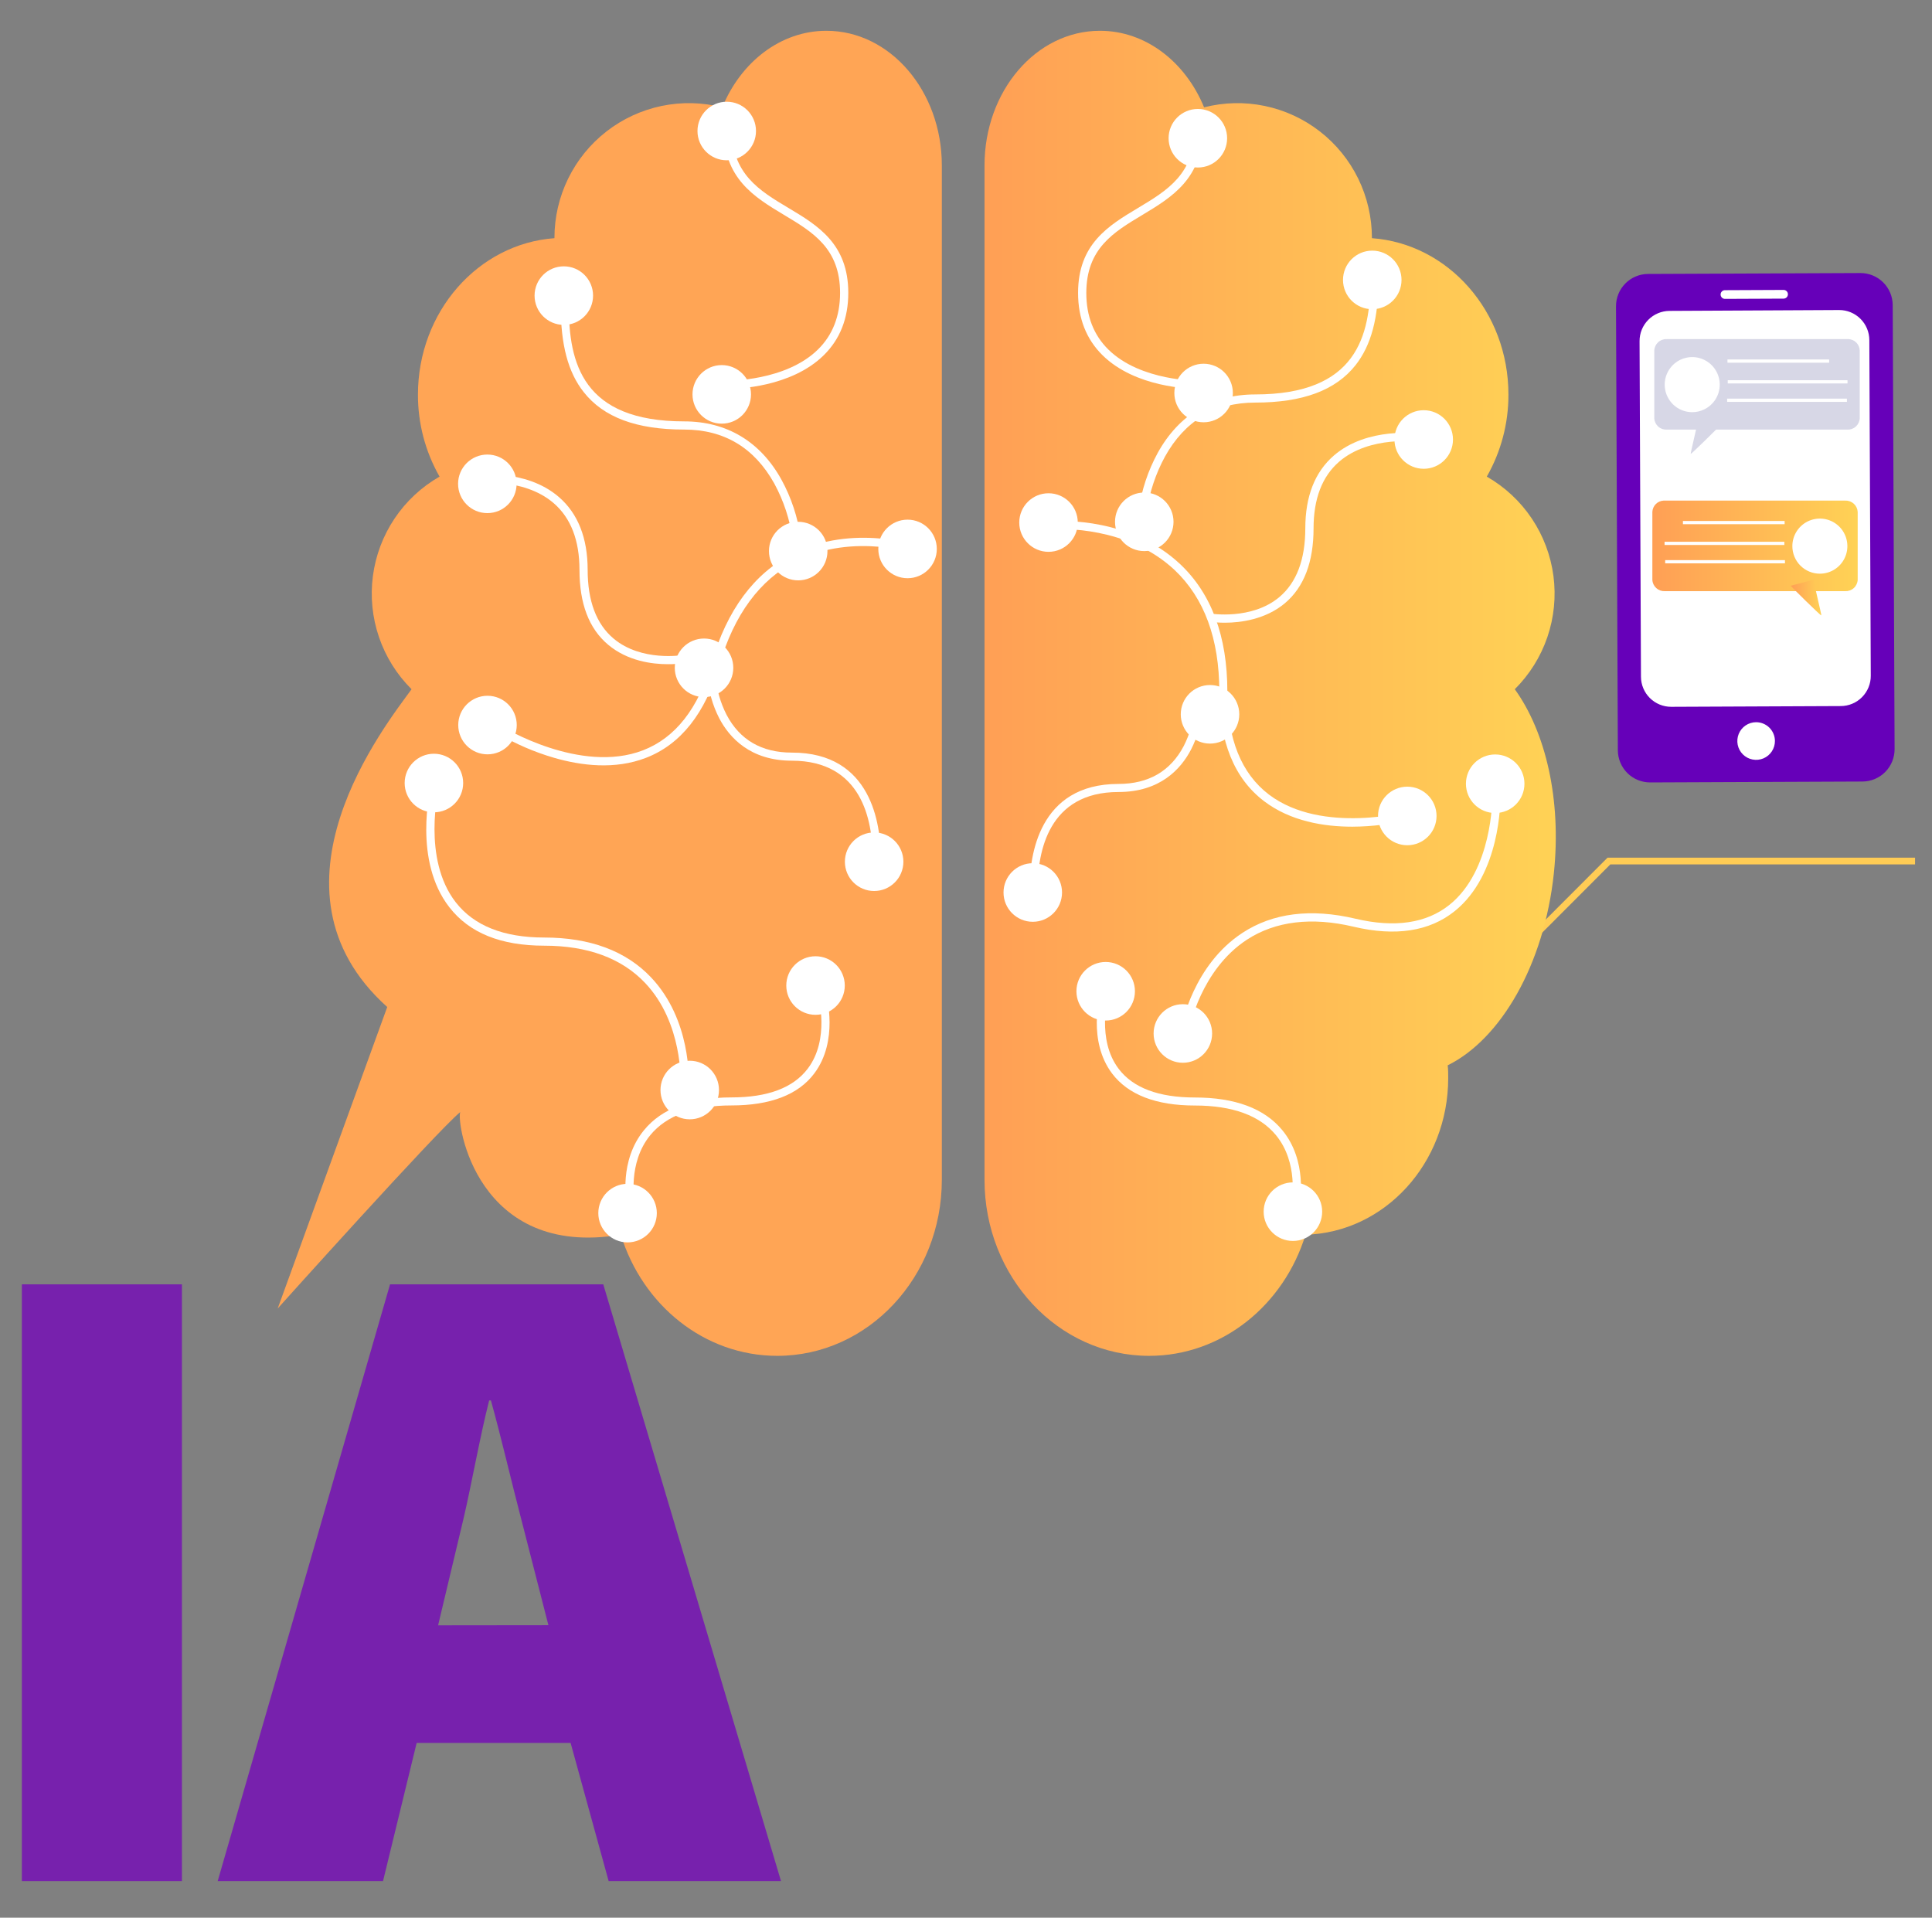 <svg width="136" height="135" viewBox="0 0 136 135" fill="none" xmlns="http://www.w3.org/2000/svg">
<rect x="0" y="0" width="136" height="135" fill="#808080" stroke="none"/>
<path d="M58.174 2.167C54.943 2.167 52.153 4.37 50.843 7.556C49.444 7.198 47.983 7.165 46.57 7.459C45.157 7.754 43.83 8.367 42.691 9.254C41.551 10.14 40.628 11.275 39.994 12.573C39.359 13.871 39.029 15.297 39.029 16.742V16.767C33.661 17.156 29.421 21.942 29.421 27.779C29.415 29.803 29.939 31.794 30.942 33.552C29.674 34.277 28.591 35.285 27.778 36.498C26.964 37.712 26.441 39.097 26.25 40.546C26.059 41.995 26.206 43.469 26.678 44.852C27.15 46.235 27.935 47.49 28.971 48.519C27.196 50.978 17.946 62.53 27.259 70.891L19.548 92.113C19.548 92.113 30.738 79.65 32.396 78.287C32.122 79.054 33.551 88.618 43.702 86.92C45.223 91.87 49.578 95.447 54.712 95.447C61.111 95.447 66.299 89.897 66.299 83.05V11.648C66.299 6.412 62.661 2.167 58.174 2.167Z" fill="#FFA555"/>
<path d="M106.172 68.047L105.838 67.712L113.16 60.377H134.807V60.851H113.358L106.172 68.047Z" fill="#FFCC55"/>
<path d="M106.631 48.519C107.667 47.49 108.452 46.235 108.924 44.852C109.396 43.469 109.543 41.995 109.352 40.546C109.161 39.097 108.639 37.712 107.825 36.498C107.011 35.285 105.928 34.277 104.66 33.552C105.664 31.794 106.189 29.803 106.184 27.779C106.184 21.928 101.942 17.156 96.574 16.767V16.742C96.573 15.297 96.243 13.871 95.609 12.573C94.974 11.275 94.052 10.14 92.912 9.254C91.772 8.367 90.445 7.754 89.032 7.459C87.619 7.165 86.158 7.198 84.76 7.556C83.45 4.37 80.663 2.167 77.428 2.167C72.934 2.167 69.303 6.412 69.303 11.648V83.05C69.303 89.897 74.491 95.447 80.891 95.447C86.025 95.447 90.379 91.872 91.9 86.92C97.47 86.767 101.944 81.886 101.944 75.895C101.944 75.589 101.944 75.285 101.908 74.995C105.642 73.15 108.7 67.912 109.381 61.477C109.927 56.273 108.799 51.525 106.631 48.519Z" fill="url(#paint0_linear_209_1078)"/>
<path d="M91.487 84.701L90.927 84.591L91.206 84.647L90.927 84.591C90.927 84.564 91.431 81.871 89.822 79.915C88.68 78.527 86.759 77.825 84.108 77.825C81.376 77.825 79.416 77.065 78.286 75.575C76.552 73.28 77.417 70.13 77.455 69.998L78.003 70.153C78.003 70.182 77.178 73.168 78.742 75.236C79.76 76.585 81.567 77.26 84.108 77.26C86.939 77.26 89.011 78.034 90.267 79.562C92.046 81.722 91.509 84.582 91.487 84.701Z" fill="white"/>
<path d="M83.164 72.32C83.198 72.142 83.996 67.939 87.456 65.673C89.597 64.269 92.273 63.934 95.414 64.674C98.183 65.329 100.409 64.998 102.036 63.695C105.069 61.261 105.047 56.194 105.045 56.144H105.615C105.615 56.369 105.644 61.544 102.395 64.145C100.625 65.567 98.232 65.934 95.284 65.237C92.336 64.539 89.777 64.841 87.77 66.154C84.517 68.283 83.726 72.387 83.726 72.427L83.164 72.32Z" fill="white"/>
<path d="M95.194 58.196C93.19 58.196 90.837 57.814 88.977 56.396C86.885 54.806 85.831 52.209 85.831 48.679C85.831 44.977 84.775 42.104 82.686 40.129C79.356 36.992 74.496 37.251 74.446 37.253L74.413 36.684C74.622 36.684 79.569 36.41 83.077 39.715C85.279 41.789 86.397 44.802 86.397 48.667C86.397 52.011 87.382 54.455 89.319 55.931C93.08 58.788 99.236 57.112 99.297 57.096L99.45 57.645C98.059 58.004 96.63 58.19 95.194 58.196Z" fill="white"/>
<path d="M80.722 36L80.153 35.939C80.354 34.513 80.811 33.135 81.502 31.871C82.989 29.187 85.355 27.767 88.35 27.767C95.504 27.767 96.47 23.657 96.47 19.634H97.039C97.039 22.378 96.524 24.307 95.419 25.709C94.019 27.479 91.707 28.341 88.35 28.341C85.541 28.341 83.407 29.619 82.009 32.139C81.355 33.339 80.919 34.647 80.722 36Z" fill="white"/>
<path d="M86.227 43.837C85.844 43.839 85.462 43.811 85.083 43.754L85.182 43.191C85.211 43.191 88.103 43.677 90.06 42.03C91.271 41.011 91.885 39.384 91.885 37.195C91.885 34.945 92.558 33.224 93.895 32.069C96.264 30.022 99.816 30.517 99.962 30.539L99.881 31.104C99.836 31.104 96.428 30.629 94.264 32.504C93.064 33.543 92.466 35.123 92.466 37.195C92.466 39.562 91.792 41.337 90.444 42.469C89.096 43.6 87.341 43.837 86.227 43.837ZM99.883 31.104L99.924 30.82L99.883 31.104Z" fill="white"/>
<path d="M84.324 27.371C83.744 27.371 79.924 27.281 77.612 25.009C76.469 23.884 75.889 22.408 75.889 20.621C75.889 17.17 78.032 15.885 80.104 14.643C82.176 13.401 84.103 12.245 84.103 9.018H84.674C84.674 12.573 82.499 13.876 80.405 15.138C78.383 16.351 76.469 17.496 76.469 20.626C76.469 22.253 76.99 23.593 78.021 24.606C80.306 26.856 84.353 26.806 84.393 26.804V27.376L84.324 27.371Z" fill="white"/>
<path d="M73.049 62.505H72.48C72.48 60.304 73.089 55.186 78.734 55.186C80.852 55.186 82.396 54.286 83.324 52.524C83.759 51.674 84.024 50.747 84.103 49.795L84.674 49.819C84.593 50.849 84.308 51.852 83.838 52.772C83.128 54.133 81.666 55.755 78.734 55.755C73.788 55.755 73.049 59.985 73.049 62.505Z" fill="white"/>
<path d="M44.118 84.701C44.093 84.582 43.556 81.722 45.338 79.555C46.592 78.028 48.663 77.254 51.494 77.254C54.038 77.254 55.842 76.579 56.86 75.229C58.433 73.161 57.608 70.175 57.601 70.146L58.15 69.991C58.185 70.124 59.048 73.273 57.318 75.569C56.195 77.067 54.227 77.819 51.494 77.819C48.843 77.819 46.917 78.523 45.776 79.911C44.167 81.873 44.67 84.557 44.675 84.584L44.118 84.701Z" fill="white"/>
<path d="M48.477 76.259L47.906 76.23C47.906 76.187 48.086 72.013 45.407 69.192C43.758 67.453 41.363 66.573 38.307 66.573C35.252 66.573 33.034 65.673 31.636 63.873C29.07 60.586 30.288 55.559 30.337 55.346L30.89 55.483C30.877 55.532 29.693 60.458 32.086 63.524C33.371 65.169 35.456 65.999 38.307 65.999C41.534 65.999 44.062 66.942 45.825 68.8C48.672 71.804 48.486 76.077 48.477 76.259Z" fill="white"/>
<path d="M38.997 53.345C37.616 52.943 36.291 52.369 35.051 51.638L35.35 51.151C35.407 51.185 40.855 54.515 45.259 52.821C47.535 51.946 49.16 49.876 50.092 46.665C51.169 42.955 53.083 40.365 55.777 38.997C60.066 36.803 64.744 38.439 64.942 38.509L64.749 39.047C64.704 39.031 60.098 37.426 56.031 39.508C53.485 40.81 51.672 43.274 50.638 46.825C49.654 50.215 47.91 52.411 45.47 53.35C43.286 54.194 40.92 53.903 38.997 53.345Z" fill="white"/>
<path d="M55.788 37.904C55.592 36.549 55.158 35.24 54.505 34.038C53.103 31.518 50.971 30.24 48.164 30.24C44.794 30.24 42.493 29.378 41.093 27.608C39.988 26.21 39.473 24.282 39.473 21.532H40.042C40.042 25.553 41.008 29.664 48.164 29.664C51.157 29.664 53.526 31.084 55.011 33.77C55.702 35.034 56.158 36.412 56.359 37.838L55.788 37.904Z" fill="white"/>
<path d="M47.012 46.757C45.888 46.757 44.178 46.532 42.815 45.392C41.451 44.251 40.792 42.484 40.792 40.115C40.792 38.043 40.183 36.464 38.979 35.424C36.809 33.545 33.4 34.02 33.362 34.025L33.279 33.462C33.429 33.44 36.982 32.942 39.345 34.992C40.68 36.146 41.367 37.87 41.367 40.115C41.367 42.307 41.981 43.94 43.194 44.955C45.154 46.602 48.041 46.118 48.07 46.111L48.169 46.674C47.786 46.733 47.399 46.761 47.012 46.757Z" fill="white"/>
<path d="M51.279 27.371H51.209V26.8C51.249 26.8 55.303 26.845 57.583 24.599C58.612 23.587 59.136 22.248 59.136 20.621C59.136 17.491 57.222 16.346 55.197 15.133C53.094 13.871 50.928 12.569 50.928 9.013H51.499C51.499 12.245 53.442 13.41 55.501 14.639C57.559 15.867 59.714 17.165 59.714 20.617C59.714 22.403 59.134 23.879 57.99 25.004C55.678 27.281 51.861 27.371 51.279 27.371Z" fill="white"/>
<path d="M61.992 60.3H61.421C61.421 57.78 60.682 53.55 55.736 53.55C52.815 53.55 51.344 51.928 50.631 50.566C50.16 49.648 49.877 48.644 49.798 47.614L50.366 47.59C50.447 48.541 50.712 49.468 51.146 50.319C52.074 52.085 53.618 52.981 55.736 52.981C61.381 52.969 61.992 58.088 61.992 60.3Z" fill="white"/>
<path d="M12.807 90.412V132.421H1.539V90.412H12.807Z" fill="#7721AD"/>
<path d="M29.329 122.699L26.963 132.421H15.324L27.457 90.412H42.466L54.977 132.421H42.844L40.168 122.699H29.329ZM38.604 114.408L36.674 106.875C36.051 104.508 35.243 101.025 34.557 98.586H34.434C33.811 101.016 33.189 104.508 32.636 106.875L30.839 114.417L38.604 114.408Z" fill="#7721AD"/>
<path d="M34.306 35.622C35.167 35.622 35.865 34.923 35.865 34.06C35.865 33.198 35.167 32.499 34.306 32.499C33.444 32.499 32.746 33.198 32.746 34.06C32.746 34.923 33.444 35.622 34.306 35.622Z" fill="white" stroke="white" stroke-miterlimit="10"/>
<path d="M49.56 48.573C50.421 48.573 51.119 47.874 51.119 47.011C51.119 46.149 50.421 45.45 49.56 45.45C48.699 45.45 48 46.149 48 47.011C48 47.874 48.699 48.573 49.56 48.573Z" fill="white" stroke="white" stroke-miterlimit="10"/>
<path d="M34.317 52.603C35.178 52.603 35.876 51.904 35.876 51.041C35.876 50.179 35.178 49.48 34.317 49.48C33.456 49.48 32.757 50.179 32.757 51.041C32.757 51.904 33.456 52.603 34.317 52.603Z" fill="white" stroke="white" stroke-miterlimit="10"/>
<path d="M48.553 78.296C49.414 78.296 50.112 77.596 50.112 76.734C50.112 75.872 49.414 75.172 48.553 75.172C47.692 75.172 46.994 75.872 46.994 76.734C46.994 77.596 47.692 78.296 48.553 78.296Z" fill="white" stroke="white" stroke-miterlimit="10"/>
<path d="M61.533 62.224C62.395 62.224 63.093 61.525 63.093 60.662C63.093 59.8 62.395 59.101 61.533 59.101C60.672 59.101 59.974 59.8 59.974 60.662C59.974 61.525 60.672 62.224 61.533 62.224Z" fill="white" stroke="white" stroke-miterlimit="10"/>
<path d="M57.408 70.94C58.269 70.94 58.967 70.241 58.967 69.379C58.967 68.516 58.269 67.817 57.408 67.817C56.547 67.817 55.849 68.516 55.849 69.379C55.849 70.241 56.547 70.94 57.408 70.94Z" fill="white" stroke="white" stroke-miterlimit="10"/>
<path d="M30.544 56.684C31.405 56.684 32.104 55.985 32.104 55.123C32.104 54.26 31.405 53.561 30.544 53.561C29.683 53.561 28.985 54.26 28.985 55.123C28.985 55.985 29.683 56.684 30.544 56.684Z" fill="white" stroke="white" stroke-miterlimit="10"/>
<path d="M44.176 86.96C45.037 86.96 45.736 86.261 45.736 85.399C45.736 84.536 45.037 83.837 44.176 83.837C43.315 83.837 42.617 84.536 42.617 85.399C42.617 86.261 43.315 86.96 44.176 86.96Z" fill="white" stroke="white" stroke-miterlimit="10"/>
<path d="M83.265 74.315C84.127 74.315 84.825 73.616 84.825 72.754C84.825 71.891 84.127 71.192 83.265 71.192C82.404 71.192 81.706 71.891 81.706 72.754C81.706 73.616 82.404 74.315 83.265 74.315Z" fill="white" stroke="white" stroke-miterlimit="10"/>
<path d="M77.832 71.343C78.694 71.343 79.392 70.644 79.392 69.781C79.392 68.919 78.694 68.22 77.832 68.22C76.971 68.22 76.273 68.919 76.273 69.781C76.273 70.644 76.971 71.343 77.832 71.343Z" fill="white" stroke="white" stroke-miterlimit="10"/>
<path d="M72.701 64.391C73.562 64.391 74.26 63.691 74.26 62.829C74.26 61.967 73.562 61.267 72.701 61.267C71.839 61.267 71.141 61.967 71.141 62.829C71.141 63.691 71.839 64.391 72.701 64.391Z" fill="white" stroke="white" stroke-miterlimit="10"/>
<path d="M85.177 51.847C86.039 51.847 86.737 51.148 86.737 50.285C86.737 49.423 86.039 48.724 85.177 48.724C84.316 48.724 83.618 49.423 83.618 50.285C83.618 51.148 84.316 51.847 85.177 51.847Z" fill="white" stroke="white" stroke-miterlimit="10"/>
<path d="M73.808 38.347C74.669 38.347 75.368 37.648 75.368 36.785C75.368 35.923 74.669 35.224 73.808 35.224C72.947 35.224 72.249 35.923 72.249 36.785C72.249 37.648 72.947 38.347 73.808 38.347Z" fill="white" stroke="white" stroke-miterlimit="10"/>
<path d="M100.22 32.501C101.082 32.501 101.78 31.802 101.78 30.94C101.78 30.077 101.082 29.378 100.22 29.378C99.359 29.378 98.661 30.077 98.661 30.94C98.661 31.802 99.359 32.501 100.22 32.501Z" fill="white" stroke="white" stroke-miterlimit="10"/>
<path d="M80.549 38.295C81.41 38.295 82.108 37.596 82.108 36.733C82.108 35.871 81.41 35.172 80.549 35.172C79.688 35.172 78.99 35.871 78.99 36.733C78.99 37.596 79.688 38.295 80.549 38.295Z" fill="white" stroke="white" stroke-miterlimit="10"/>
<path d="M96.598 21.267C97.46 21.267 98.158 20.568 98.158 19.706C98.158 18.843 97.46 18.144 96.598 18.144C95.737 18.144 95.039 18.843 95.039 19.706C95.039 20.568 95.737 21.267 96.598 21.267Z" fill="white" stroke="white" stroke-miterlimit="10"/>
<path d="M84.726 29.227C85.587 29.227 86.285 28.528 86.285 27.666C86.285 26.804 85.587 26.105 84.726 26.105C83.865 26.105 83.166 26.804 83.166 27.666C83.166 28.528 83.865 29.227 84.726 29.227Z" fill="white" stroke="white" stroke-miterlimit="10"/>
<path d="M84.321 11.293C85.183 11.293 85.881 10.594 85.881 9.731C85.881 8.869 85.183 8.17 84.321 8.17C83.46 8.17 82.762 8.869 82.762 9.731C82.762 10.594 83.46 11.293 84.321 11.293Z" fill="white" stroke="white" stroke-miterlimit="10"/>
<path d="M99.063 59.002C99.924 59.002 100.623 58.303 100.623 57.44C100.623 56.578 99.924 55.879 99.063 55.879C98.202 55.879 97.504 56.578 97.504 57.44C97.504 58.303 98.202 59.002 99.063 59.002Z" fill="white" stroke="white" stroke-miterlimit="10"/>
<path d="M105.251 56.734C106.112 56.734 106.811 56.035 106.811 55.172C106.811 54.31 106.112 53.611 105.251 53.611C104.39 53.611 103.692 54.31 103.692 55.172C103.692 56.035 104.39 56.734 105.251 56.734Z" fill="white" stroke="white" stroke-miterlimit="10"/>
<path d="M91.013 86.859C91.874 86.859 92.572 86.16 92.572 85.297C92.572 84.435 91.874 83.736 91.013 83.736C90.151 83.736 89.453 84.435 89.453 85.297C89.453 86.16 90.151 86.859 91.013 86.859Z" fill="white" stroke="white" stroke-miterlimit="10"/>
<path d="M51.157 10.784C52.018 10.784 52.717 10.085 52.717 9.223C52.717 8.36 52.018 7.661 51.157 7.661C50.296 7.661 49.598 8.36 49.598 9.223C49.598 10.085 50.296 10.784 51.157 10.784Z" fill="white" stroke="white" stroke-miterlimit="10"/>
<path d="M39.689 22.372C40.55 22.372 41.248 21.673 41.248 20.81C41.248 19.948 40.55 19.249 39.689 19.249C38.828 19.249 38.13 19.948 38.13 20.81C38.13 21.673 38.828 22.372 39.689 22.372Z" fill="white" stroke="white" stroke-miterlimit="10"/>
<path d="M50.807 29.324C51.668 29.324 52.366 28.625 52.366 27.763C52.366 26.9 51.668 26.201 50.807 26.201C49.946 26.201 49.247 26.9 49.247 27.763C49.247 28.625 49.946 29.324 50.807 29.324Z" fill="white" stroke="white" stroke-miterlimit="10"/>
<path d="M56.188 40.356C57.049 40.356 57.748 39.657 57.748 38.794C57.748 37.932 57.049 37.233 56.188 37.233C55.327 37.233 54.629 37.932 54.629 38.794C54.629 39.657 55.327 40.356 56.188 40.356Z" fill="white" stroke="white" stroke-miterlimit="10"/>
<path d="M63.886 40.205C64.747 40.205 65.445 39.506 65.445 38.644C65.445 37.781 64.747 37.082 63.886 37.082C63.025 37.082 62.327 37.781 62.327 38.644C62.327 39.506 63.025 40.205 63.886 40.205Z" fill="white" stroke="white" stroke-miterlimit="10"/>
<path d="M131.109 55.017L116.164 55.08C115.563 55.082 114.985 54.846 114.558 54.422C114.131 53.998 113.889 53.421 113.886 52.819L113.756 21.566C113.753 20.966 113.988 20.388 114.409 19.961C114.83 19.533 115.403 19.29 116.003 19.285L130.958 19.222C131.558 19.219 132.134 19.454 132.56 19.876C132.987 20.297 133.229 20.871 133.234 21.472L133.367 52.724C133.369 53.023 133.312 53.32 133.2 53.597C133.088 53.874 132.922 54.127 132.712 54.34C132.503 54.553 132.253 54.722 131.978 54.838C131.703 54.955 131.407 55.015 131.109 55.017Z" fill="#6600B9"/>
<path d="M129.578 49.705L117.641 49.757C117.078 49.758 116.539 49.536 116.14 49.14C115.741 48.743 115.515 48.204 115.513 47.642L115.414 24.017C115.413 23.738 115.466 23.461 115.572 23.203C115.678 22.945 115.833 22.711 116.029 22.513C116.225 22.315 116.458 22.158 116.715 22.05C116.972 21.942 117.248 21.887 117.526 21.886L129.462 21.825C130.024 21.823 130.564 22.045 130.963 22.442C131.362 22.838 131.587 23.377 131.589 23.94L131.69 47.565C131.693 47.844 131.639 48.122 131.534 48.381C131.429 48.639 131.274 48.875 131.078 49.074C130.882 49.273 130.648 49.431 130.391 49.539C130.134 49.647 129.858 49.704 129.578 49.705Z" fill="white"/>
<path d="M125.55 20.41L121.424 20.428C121.384 20.427 121.344 20.435 121.307 20.45C121.27 20.466 121.236 20.488 121.208 20.517C121.179 20.545 121.157 20.579 121.141 20.616C121.126 20.654 121.118 20.694 121.119 20.734C121.119 20.774 121.127 20.814 121.142 20.851C121.158 20.889 121.18 20.922 121.209 20.951C121.238 20.979 121.272 21.002 121.309 21.017C121.346 21.032 121.386 21.04 121.427 21.04L125.552 21.022C125.592 21.022 125.632 21.014 125.669 20.998C125.707 20.983 125.74 20.96 125.769 20.931C125.797 20.903 125.82 20.869 125.835 20.831C125.85 20.794 125.858 20.754 125.857 20.713C125.857 20.673 125.849 20.633 125.834 20.596C125.818 20.559 125.796 20.525 125.767 20.497C125.738 20.469 125.704 20.447 125.667 20.432C125.63 20.417 125.59 20.409 125.55 20.41Z" fill="white"/>
<path d="M124.943 52.157C124.945 52.42 124.869 52.676 124.725 52.895C124.581 53.114 124.375 53.286 124.133 53.388C123.892 53.489 123.626 53.517 123.369 53.467C123.111 53.418 122.875 53.293 122.689 53.108C122.503 52.924 122.375 52.688 122.323 52.431C122.271 52.174 122.296 51.907 122.395 51.664C122.494 51.422 122.663 51.214 122.88 51.067C123.097 50.921 123.353 50.842 123.615 50.841C123.965 50.84 124.302 50.978 124.551 51.224C124.8 51.471 124.941 51.807 124.943 52.157Z" fill="white"/>
<path d="M116.45 24.671V29.446C116.461 29.668 116.56 29.877 116.724 30.027C116.889 30.177 117.106 30.255 117.328 30.244H130.035C130.257 30.255 130.474 30.177 130.639 30.027C130.803 29.877 130.902 29.668 130.913 29.446V24.665C130.904 24.46 130.82 24.265 130.676 24.119C130.533 23.973 130.34 23.885 130.136 23.872H117.328C117.106 23.862 116.889 23.94 116.724 24.09C116.56 24.24 116.461 24.449 116.45 24.671Z" fill="#D7D7E6"/>
<path d="M121.168 29.864C121.15 29.909 119.016 32.02 119.016 31.948C119.016 31.876 119.016 31.878 119.571 29.444L121.168 29.864Z" fill="#D7D7E6"/>
<path d="M121.058 27.076C121.058 27.439 120.957 27.794 120.765 28.102C120.574 28.409 120.3 28.657 119.975 28.816C119.71 28.948 119.418 29.017 119.121 29.016C118.936 29.015 118.751 28.989 118.573 28.937C118.228 28.835 117.919 28.64 117.679 28.371C117.439 28.103 117.278 27.774 117.215 27.42C117.151 27.065 117.188 26.7 117.319 26.366C117.451 26.031 117.674 25.739 117.961 25.524C118.249 25.308 118.591 25.177 118.949 25.145C119.307 25.113 119.667 25.182 119.988 25.343C120.31 25.504 120.58 25.752 120.769 26.058C120.958 26.364 121.058 26.717 121.058 27.076Z" fill="white"/>
<path d="M128.761 25.306H121.602V25.533H128.761V25.306Z" fill="white"/>
<path d="M130.052 26.766H121.622V26.993H130.052V26.766Z" fill="white"/>
<path d="M130.01 28.062H121.579V28.289H130.01V28.062Z" fill="white"/>
<path d="M130.769 36.041V40.817C130.758 41.04 130.659 41.249 130.495 41.398C130.33 41.548 130.113 41.626 129.891 41.616H117.193C116.971 41.626 116.754 41.548 116.589 41.398C116.425 41.249 116.326 41.04 116.315 40.817V36.036C116.324 35.831 116.409 35.636 116.553 35.489C116.697 35.342 116.89 35.254 117.095 35.242H129.902C130.122 35.234 130.337 35.314 130.499 35.463C130.661 35.613 130.758 35.82 130.769 36.041Z" fill="url(#paint1_linear_209_1078)"/>
<path d="M126.051 41.236C126.069 41.281 128.203 43.391 128.206 43.319C128.208 43.247 128.206 43.247 127.648 40.813L126.051 41.236Z" fill="url(#paint2_linear_209_1078)"/>
<path d="M126.17 38.446C126.17 38.7 126.219 38.953 126.317 39.188C126.414 39.424 126.557 39.638 126.736 39.818C126.916 39.998 127.13 40.141 127.365 40.238C127.6 40.336 127.852 40.386 128.107 40.385C128.292 40.386 128.477 40.359 128.655 40.306C129 40.205 129.309 40.009 129.549 39.741C129.789 39.473 129.95 39.143 130.013 38.789C130.076 38.435 130.04 38.07 129.908 37.735C129.777 37.4 129.554 37.108 129.266 36.893C128.979 36.678 128.637 36.546 128.279 36.514C127.921 36.483 127.561 36.551 127.239 36.712C126.918 36.873 126.648 37.121 126.459 37.427C126.27 37.733 126.17 38.086 126.17 38.446Z" fill="white"/>
<path d="M118.467 36.902H125.626V36.675H118.467V36.902Z" fill="white"/>
<path d="M117.175 38.365H125.606V38.138H117.175V38.365Z" fill="white"/>
<path d="M117.218 39.658H125.649V39.431H117.218V39.658Z" fill="white"/>
<defs>
<linearGradient id="paint0_linear_209_1078" x1="69.303" y1="48.807" x2="109.518" y2="48.807" gradientUnits="userSpaceOnUse">
<stop stop-color="#FF9F55"/>
<stop offset="1" stop-color="#FFD255"/>
</linearGradient>
<linearGradient id="paint1_linear_209_1078" x1="116.315" y1="38.43" x2="130.778" y2="38.43" gradientUnits="userSpaceOnUse">
<stop stop-color="#FF9F55"/>
<stop offset="1" stop-color="#FFD255"/>
</linearGradient>
<linearGradient id="paint2_linear_209_1078" x1="126.06" y1="42.068" x2="128.215" y2="42.068" gradientUnits="userSpaceOnUse">
<stop stop-color="#FF9F55"/>
<stop offset="1" stop-color="#FFD255"/>
</linearGradient>
</defs>
</svg>
